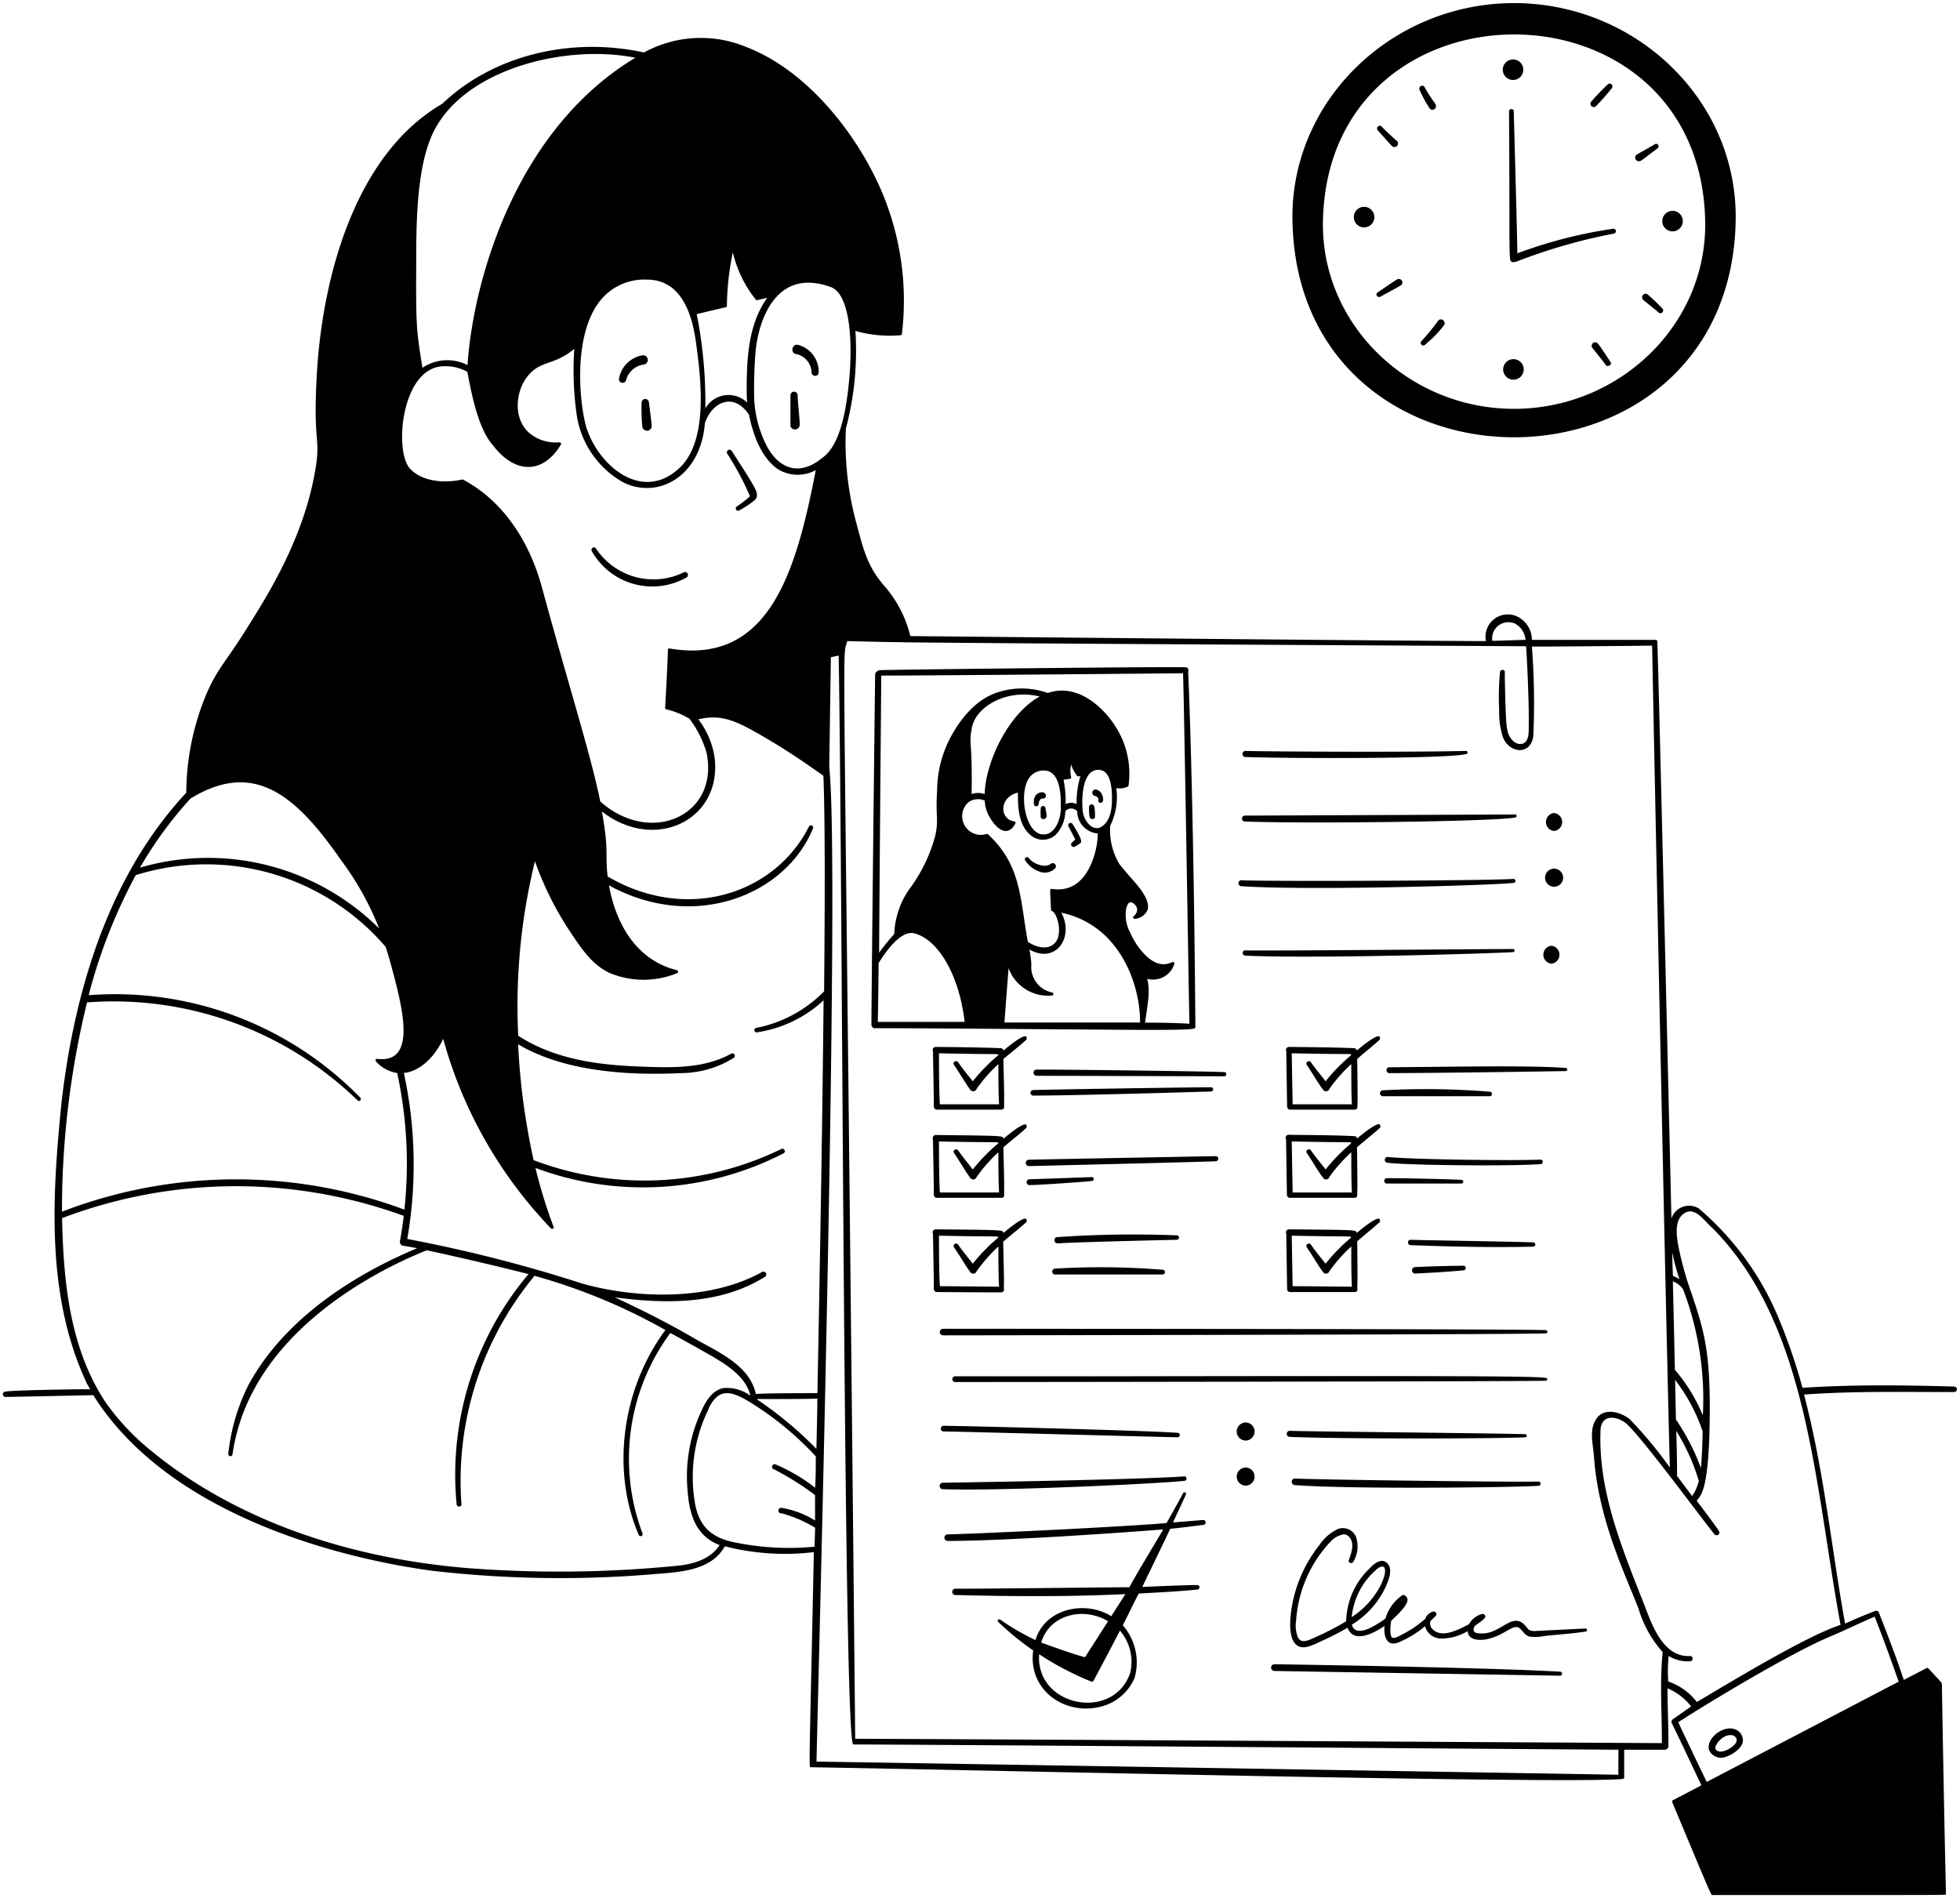 <svg width="380" height="368" fill="none" xmlns="http://www.w3.org/2000/svg"><path d="M145.409 96.22a21.847 21.847 0 0 1-2.567 1.99.448.448 0 0 0-.187.458.447.447 0 0 0 .684.28 18.61 18.61 0 0 0 3.005-1.991c.856-.896.179-1.99-.258-2.806-1.553-2.647-1.99-3.224-4.239-6.766a.52.52 0 0 0-.676-.12.52.52 0 0 0-.2.657 55.842 55.842 0 0 1 4.438 8.299Zm-12.318 15.742a.564.564 0 0 0 .209-.767.562.562 0 0 0-.766-.209 13.355 13.355 0 0 1-16.955-4.596.482.482 0 1 0-.836.477 13.441 13.441 0 0 0 8.118 6.352 13.45 13.45 0 0 0 10.23-1.257Zm-7.284-34.01a.716.716 0 0 0-1.412 0 37.71 37.71 0 0 0 .139 4.836.916.916 0 0 0 1.811-.219c-.02-.796-.458-3.8-.538-4.617Zm28.836-1.313a.7.7 0 0 0-.697-.697.694.694 0 0 0-.696.697v5.97a.914.914 0 0 0 1.547.36.918.918 0 0 0 .244-.579c.079-.537-.418-4.856-.398-5.751Zm.119-9.77c-1.194-.3-1.612 1.571-.438 1.77a3.74 3.74 0 0 1 3.025 3.662.7.7 0 0 0 .687.579.698.698 0 0 0 .686-.58 5.39 5.39 0 0 0-3.96-5.433Zm-30.248 2.029a5.57 5.57 0 0 0-4.497 4.477.7.7 0 0 0 .537.836.703.703 0 0 0 .836-.537 4.122 4.122 0 0 1 3.482-3.005.905.905 0 0 0 .321-1.638.905.905 0 0 0-.679-.133Zm108.694 225.805-5.791.478c.836-1.811 1.691-3.622 2.507-5.413a.304.304 0 0 0-.129-.408.304.304 0 0 0-.408.129c-1.055 1.99-2.129 3.861-3.224 5.811-10.646.876-38.705 2.149-42.427 2.189a.635.635 0 0 0-.636.637.636.636 0 0 0 .636.637c12.239 0 37.532-1.891 41.79-2.229-1.99 3.383-5.97 9.95-6.547 11.204-3.044 0-30.447.338-33.71.278a.618.618 0 1 0 0 1.234c13.193.338 23.382.279 32.914-.179l-2.726 4.279c-5.154-3.165-12.895-1.453-14.706 4.636a46.92 46.92 0 0 1-6.846-3.98c-.298-.199-.656.219-.378.458a56.343 56.343 0 0 0 6.786 5.532c-1.094 7.96 6.706 13.154 14.069 10.607a9.653 9.653 0 0 0 5.592-5.294 10.948 10.948 0 0 0-2.288-10.188c1.035-1.99 1.99-4.1 3.104-6.169 2.886-.14 8.517-.438 11.423-.777a.436.436 0 0 0 .248-.702.436.436 0 0 0-.248-.153c-2.727 0-8.677.278-10.746.358.119-.279 4.199-8.676 5.413-11.263a239.6 239.6 0 0 0 6.467-.776.473.473 0 0 0-.139-.936Zm-22.845 26.606c-2.249-.557-7.304-2.407-8.498-2.845 1.672-5.572 8.318-6.925 12.955-4.139-1.413 2.268-2.925 4.577-4.457 6.984Zm-8.896-.577a58.015 58.015 0 0 0 10.149 5.314.362.362 0 0 0 .378-.14 808.69 808.69 0 0 0 5.135-9.751 9.28 9.28 0 0 1 1.99 8.199c-3.244 9.492-18.368 6.547-17.652-3.602v-.02Zm20.915-121.051c9.154 0 9.353-.159 9.373-.538 0-1.333-.279-42.227-1.393-68.953a.575.575 0 0 0-.497-.816c-3.821-.139-54.885.418-59.263.557-.298 0-.915.378-.935.816-.119 9.333-.736 64.237-.716 67.998 0 .259.358.637.617.617 3.621-.079 46.964.319 52.814.319Zm6.985-69.153c.219 5.831 1.174 65.969 1.234 67.959-2.866-.179-5.751-.199-8.597-.219.498-3.721 1.055-5.97.418-8.497a4.323 4.323 0 0 0 5.254-2.866.3.3 0 0 0-.248-.388.293.293 0 0 0-.17.03c-2.229 1.054-4.279 0-6.428-2.786a13.953 13.953 0 0 1-1.672-2.866 7.264 7.264 0 0 1-.915-3.721c0-1.035.358-2.129.856-2.229.497-.099 1.413.657 1.373 1.512a1.683 1.683 0 0 1-.677 1.175.298.298 0 0 0 .239.517 2.929 2.929 0 0 0 2.448-1.711c.577-1.791-1.413-4.279-3.423-6.468 0 0-.856-.995-1.99-2.368a12.798 12.798 0 0 1-1.831-7.482 12.752 12.752 0 0 0 1.194-7.324 3.7 3.7 0 0 0 2.249-.298.262.262 0 0 0 .119-.199 16.914 16.914 0 0 0-1.234-9.015c-2.189-5.054-8.099-11.144-14.427-8.915a14.865 14.865 0 0 0-9.751-.119c-4.995 1.592-7.96 6.626-8.995 8.517a22.243 22.243 0 0 0-2.706 10.527c-.339 4.836.358 5.512-.378 8.816a30.827 30.827 0 0 1-4.936 10.188 14.311 14.311 0 0 0-1.99 3.761 16.46 16.46 0 0 0-1.015 5.035 41.859 41.859 0 0 0-2.925 3.622c0-3.98.398-52.655.418-53.73 5.214.02 54.188-.398 58.506-.458Zm-21.691 20.139a5.012 5.012 0 0 1 0-2.428 6.568 6.568 0 0 0 1.234 2.269c.07.028.148.028.219 0h.338a17.124 17.124 0 0 0-.736 5.393 2.428 2.428 0 0 0-2.13 0 21.959 21.959 0 0 0-.398-4.717l1.214-.179a.29.29 0 0 0 .201-.115.293.293 0 0 0 .058-.223Zm-1.99 5.831c0 2.209-.975 4.776-2.746 5.214-3.98.995-5.592-7.582-3.463-10.806a3.383 3.383 0 0 1 2.926-1.513c2.925 0 3.363 4.14 3.243 7.105h.04Zm7.522 3.98a1.992 1.992 0 0 1-1.87-.438 4.51 4.51 0 0 1-1.453-3.204c-.139-1.413-.139-5.453 1.512-6.985a2.178 2.178 0 0 1 1.99-.537c1.095.179 2.349 1.433 2.189 6.268-.099 2.548-.915 4.259-2.408 4.896h.04Zm-22.308-6.527a3.973 3.973 0 0 0-2.527 0c.179-10.746-.577-9.433 0-12.537.557-4.378 6.846-7.96 13.194-6.368-5.871 3.184-10.448 12.397-10.667 18.905Zm-3.144 1.592a3.22 3.22 0 0 1 3.164-.319c.039.984.29 1.948.737 2.826 1.472 2.786 3.721 4.398 5.193 1.632a.306.306 0 0 0 .037-.138.3.3 0 0 0-.255-.3c-2.806-.338-3.045-4.657.716-5.572 0 2.547 0 6.487 2.726 8.457a3.64 3.64 0 0 0 4.637-.318 6.707 6.707 0 0 0 1.831-4.517c.223-.278.543-.463.895-.518a1.555 1.555 0 0 1 1.413.518 4.32 4.32 0 0 0 3.98 4.298 15.054 15.054 0 0 1-.637 4.119c-.656 2.229-2.666 7.523-8.258 6.627a.313.313 0 0 0-.312.192.307.307 0 0 0-.026.127c.179 3.98.119 3.98.378 3.98.995.437 1.99 4.119.816 5.85-1.175 1.731-3.543 1.433-5.513.12-1.552-8.319-1.194-14.846-7.781-20.895a.293.293 0 0 0-.278 0 3.628 3.628 0 0 1-4.211-1.693 3.623 3.623 0 0 1 .748-4.476Zm7.781 32.158a8.116 8.116 0 0 0 8.398 5.313.298.298 0 1 0 0-.597 5.036 5.036 0 0 1-3.98-5.353c0-.716-.159-1.652-.358-2.965 5.094 2.905 8.736-2.388 6.169-7.144 11.343 2.408 15.323 13.93 15.263 21.293h-26.288c.259-3.701.557-7.264.796-10.547Zm-25.193-.995c1.472-2.289 4.358-6.468 6.985-5.731 4.716 1.273 8.676 8.298 9.691 17.154h-16.836c.08-3.463.12-7.105.16-11.423ZM293.326 184c-5.732 0-50.029.398-51.979.258a.522.522 0 0 0-.417.508.52.52 0 0 0 .417.507c12.298.617 45.889-.318 52.018-.676a.293.293 0 0 0 .113-.031.292.292 0 0 0 .151-.172.286.286 0 0 0 .015-.116.321.321 0 0 0-.03-.113.288.288 0 0 0-.173-.15.281.281 0 0 0-.115-.015Zm-52.676-12.179c12.975.875 48.318-.159 52.855-.637a.393.393 0 0 0 .222-.14.392.392 0 0 0 .087-.248c0-.09-.03-.178-.087-.248a.393.393 0 0 0-.222-.14c-6.428.378-48.735.497-52.755.259-.796-.08-.856 1.094-.1 1.154Zm.717-13.691a.573.573 0 0 0-.577.577.575.575 0 0 0 .577.577c12.636.438 48.934 0 52.456-.796a.299.299 0 0 0 0-.577s-48.675.219-52.456.219Zm-.04-11.363c8.676.318 39.959.358 42.904-.577a.3.3 0 0 0 .211-.51.296.296 0 0 0-.211-.087c-10.925.278-39.422.119-42.765 0a.6.6 0 0 0-.58.526.602.602 0 0 0 .441.648Zm-47.183 103.798a.53.53 0 0 0 .43-.244.54.54 0 0 0 .048-.492c.099-1.811-.12-7.562-.12-9.095 1.433-1.233 3.005-2.447 4.418-3.721a.485.485 0 0 0 .151-.348.465.465 0 0 0-.151-.348c-.557-.378-3.244 1.771-4.358 2.726-.139-.617-.179-.557-13.114-.697a.594.594 0 0 0-.626.573.592.592 0 0 0 .069.303c0 1.214.159 8.358.159 10.706a.597.597 0 0 0 .557.577c1.274.02 12.258.08 12.537.06Zm-12.099-10.985c12.736.259 11.442 0 11.462.398a35.5 35.5 0 0 0-4.915 5.035c-.955-1.274-1.99-2.448-2.826-3.701-.358-.498-1.154 0-.796.537 1.095 1.572 1.99 3.204 3.144 4.796a.694.694 0 0 0 .673.292.7.7 0 0 0 .561-.471 30.508 30.508 0 0 1 4.219-4.796c0 1.99 0 6.069.139 7.8-1.85 0-9.233-.099-11.482-.099-.179-2.189-.179-8.716-.179-9.791Zm16.875-20.835a.479.479 0 0 0 0-.697c-.557-.378-3.244 1.772-4.358 2.727-.139-.617-.139-.557-13.114-.717a.62.62 0 0 0-.531.291.61.61 0 0 0-.026.605c0 1.214.159 8.358.159 10.706a.6.6 0 0 0 .557.577h12.577a.52.52 0 0 0 .515-.467.516.516 0 0 0-.038-.249c.1-1.811-.119-7.562-.119-9.095 1.433-1.213 2.945-2.388 4.378-3.681Zm-16.875 2.567c12.736.259 11.442 0 11.462.398a34.41 34.41 0 0 0-4.915 5.035c-.915-1.214-1.99-2.468-2.826-3.702-.358-.497-1.154 0-.796.518 1.095 1.572 1.99 3.224 3.144 4.816a.694.694 0 0 0 .673.292.7.7 0 0 0 .561-.472 29.7 29.7 0 0 1 4.219-4.795c0 1.99 0 5.97.139 7.8h-11.482c-.179-2.288-.179-8.815-.179-9.89Zm16.875-19.661a.479.479 0 0 0 0-.697c-.557-.378-3.244 1.771-4.358 2.727a.575.575 0 0 0-.557-.458c-3.98-.179-12.577-.239-12.577-.239a.593.593 0 0 0-.518.285.594.594 0 0 0-.019.591c0 1.214.159 8.358.159 10.706a.6.6 0 0 0 .557.577h12.577a.554.554 0 0 0 .477-.736c.1-1.811-.119-7.562-.119-9.095 1.433-1.194 2.985-2.407 4.378-3.661Zm-16.875 2.567c12.736.279 11.442 0 11.462.398a35.5 35.5 0 0 0-4.915 5.035c-.955-1.254-1.99-2.428-2.826-3.702-.378-.497-1.174 0-.796.538 1.075 1.552 1.99 3.203 3.144 4.795a.7.7 0 0 0 1.02.137.687.687 0 0 0 .214-.316 29.749 29.749 0 0 1 4.219-4.796c0 1.99 0 6.07.139 7.801h-11.482c-.179-2.249-.179-8.815-.179-9.89Zm85.371 32.795a.48.48 0 0 0 0-.696c-.557-.378-3.244 1.771-4.358 2.726-.159-.637-.199-.557-13.114-.697a.604.604 0 0 0-.534.276.6.6 0 0 0-.024.6c0 1.214.16 10.706.16 10.706a.575.575 0 0 0 .557.577h12.577a.517.517 0 0 0 .457-.736c.12-1.811 0-7.562 0-9.094 1.314-1.174 2.846-2.368 4.279-3.662Zm-16.975 2.567c12.736.259 11.443 0 11.482.398a33.527 33.527 0 0 0-4.915 5.035c-.935-1.214-1.99-2.428-2.846-3.701-.378-.498-1.154 0-.796.537 1.095 1.572 1.99 3.224 3.145 4.796a.691.691 0 0 0 .672.292.703.703 0 0 0 .561-.471 28.95 28.95 0 0 1 4.239-4.796c0 1.99 0 6.069.12 7.8-1.851 0-9.234-.099-11.483-.099-.059-2.209-.159-8.736-.179-9.791Zm-1.094-18.626c0 1.214.159 10.706.159 10.706a.575.575 0 0 0 .557.577h12.577a.519.519 0 0 0 .458-.279c.159-.318 0-8.477 0-9.532 1.134-.975 4.397-3.601 4.497-3.84.099-.239 0-.518-.119-.577-.558-.378-3.244 1.771-4.359 2.726a.554.554 0 0 0-.557-.458c-3.98-.199-8.358-.199-12.557-.258a.612.612 0 0 0-.643.246.619.619 0 0 0-.013.689Zm1.094.358c12.736.259 11.443 0 11.482.398a33.48 33.48 0 0 0-4.915 5.035c-.955-1.254-1.99-2.468-2.846-3.702-.358-.497-1.154 0-.796.518 1.075 1.552 1.99 3.263 3.165 4.816a.68.68 0 0 0 1.213-.199 30.644 30.644 0 0 1 4.239-4.776c0 1.99 0 5.97.12 7.8H250.62c-.059-2.308-.159-8.835-.179-9.89Zm16.975-19.661a.49.49 0 0 0 .151-.348.476.476 0 0 0-.151-.349c-.557-.378-3.244 1.771-4.358 2.727a.577.577 0 0 0-.557-.458c-3.98-.179-12.577-.239-12.577-.239a.593.593 0 0 0-.518.285.596.596 0 0 0-.02.591c0 1.214.16 10.706.16 10.706a.577.577 0 0 0 .557.577h12.577a.577.577 0 0 0 .457-.298c.16-.319 0-8.478 0-9.533 1.334-1.194 2.886-2.407 4.279-3.661Zm-16.975 2.567c8.398.179 10.686.119 11.303.159.299 0 .16.1.179.239a33.48 33.48 0 0 0-4.915 5.035c-.935-1.234-1.99-2.428-2.846-3.702-.358-.497-1.154 0-.796.538 1.075 1.552 1.99 3.243 3.145 4.795a.7.7 0 0 0 1.02.137.692.692 0 0 0 .213-.316 29.835 29.835 0 0 1 4.239-4.796c0 1.99 0 6.07.12 7.801H250.62c-.059-2.249-.159-8.835-.179-9.89Zm-50.148 8.199c8.796 0 34.586-.796 34.586-.796a.42.42 0 0 0 .236-.67.418.418 0 0 0-.236-.146c-4.497 0-31.84.438-34.566.537a.538.538 0 0 0-.02 1.075Zm.677-5.035a.596.596 0 0 0-.422 1.019.596.596 0 0 0 .422.175l36.457.1a.42.42 0 0 0 .235-.67.418.418 0 0 0-.235-.146c-4.677-.179-33.811-.538-36.457-.478Zm-1.493 18.706s33.472-.796 36.218-.935a.499.499 0 0 0 .352-.85.498.498 0 0 0-.352-.145s-33.352.617-36.198.696a.62.62 0 0 0-.627.607.617.617 0 0 0 .607.627Zm.02 3.682c1.99 0 11.184-.657 12.179-.796a.378.378 0 0 0 0-.757s-10.109.378-12.159.418a.58.58 0 0 0-.481.559.58.58 0 0 0 .461.576Zm28.776 9.751a210.538 210.538 0 0 0-23.283.338c-.737 0-.737 1.194 0 1.194 2.248 0-3.781 0 17.91-.557l5.253-.12a.437.437 0 0 0 .12-.855Zm-23.801 6.447a.576.576 0 0 0-.337.936.574.574 0 0 0 .337.198h20.935a.459.459 0 0 0 .324-.781.459.459 0 0 0-.324-.134c-6.964-.567-13.96-.64-20.935-.219Zm84.515-34.288a151.21 151.21 0 0 0-20.974-.278.578.578 0 0 0 0 1.134h20.935a.459.459 0 0 0 .039-.856Zm-19.701-4.756a.576.576 0 0 0-.337.936.58.58 0 0 0 .337.199c8.836 0 31.721-.339 34.308-.398a.3.3 0 0 0 0-.597c-6.945-.558-23.581-.199-34.308-.14Zm29.413 17.91c-5.115.219-24.836 0-29.651-.517-.737 0-.796 1.055 0 1.134 4.835.518 24.556.677 29.75.239a.438.438 0 0 0-.099-.856Zm-15.343 3.921c-2.428-.14-12.08-.359-14.468-.319a.516.516 0 0 0-.365.883.512.512 0 0 0 .365.152h14.448a.358.358 0 0 0 .02-.716Zm13.89 12.955a.418.418 0 0 0 0-.836c-4.478-.159-20.318-.398-23.761-.498a.52.52 0 0 0-.517.478.534.534 0 0 0 .497.557c7.861.299 15.841.478 23.781.299Zm-13.492 3.701c-2.985 0-6.11.119-9.473.259a.633.633 0 0 0-.524.626.634.634 0 0 0 .524.627c.199 0 6.408-.298 9.513-.636a.44.44 0 0 0-.04-.876Zm15.92 12.477c-8.995-.258-113.55-.258-116.833-.258a.636.636 0 1 0 0 1.273c1.791 0 110.644-.139 116.853-.378a.317.317 0 0 0 .208-.551.326.326 0 0 0-.228-.086Zm.298 9.532c0-.537 3.085-.716-84.933-.577h-29.85a.56.56 0 0 0-.557.557.558.558 0 0 0 .557.558c2.249 0 110.962-.1 114.525-.259a.298.298 0 0 0 .258-.279Zm-117.131 9.015a.557.557 0 0 0 0 1.094c5.97.1 43.919 1.135 45.551 1.135a.436.436 0 0 0 .345-.428.437.437 0 0 0-.345-.428c-5.91-.458-41.83-1.353-45.551-1.373Zm46.844 10.666a.433.433 0 0 0 .248-.153.432.432 0 0 0 0-.549.433.433 0 0 0-.248-.153c-9.95.696-47.182 1.234-46.983 1.234a.633.633 0 0 0-.525.626.636.636 0 0 0 .525.627c11.283.398 42.904-1.114 46.983-1.632Zm66.049-8.437a.3.3 0 0 0 0-.597c-6.07-.199-44.198-.537-45.77-.657a.594.594 0 0 0-.489.587.597.597 0 0 0 .489.587c10.945.458 41.71.339 45.77.08Zm-44.696 9.273c11.104.836 42.507.458 47.223.14a.418.418 0 0 0 0-.836c-3.304.159-43.78-.359-47.143-.577-.876-.06-.896 1.213-.08 1.273Zm51.521 36.178c-15.223-.875-56.337-1.452-55.461-1.452a.656.656 0 1 0 0 1.313l55.441.916a.4.4 0 0 0 .02-.777Zm-4.338-7.92c-1.592.139-1.791-.119-2.308-.776-2.508-3.184-4.677 1.114-8.299 1.274-.935 0-1.612 0-1.811-.378-.199-.378-.119-.478 0-.876.12-.398 2.309-1.453 2.17-2.129a.579.579 0 0 0-.637-.378 3.986 3.986 0 0 0-2.528 1.99c-2.447 1.233-5.552 2.885-7.303.676a1.62 1.62 0 0 1-.179-1.293l1.035-1.015a.518.518 0 0 0-.498-.836 2.225 2.225 0 0 0-1.532 1.393 20.563 20.563 0 0 1-4.318 2.965c-.518.259-1.692 1.015-2.149.657-.458-.358-.319-2.488-.12-3.264 3.244-2.945 3.164-3.781 3.124-4.159-.039-.378-.597-1.015-1.014-.736a8.272 8.272 0 0 0-3.244 4.497c-2.169 1.572-5.771 3.781-6.527 1.194a16.957 16.957 0 0 0 6.786-7.821c.457-1.154 1.213-3.104 0-4.178-1.214-1.075-2.707.417-3.463 1.213a14.608 14.608 0 0 0-4.418 10.129 55.547 55.547 0 0 1-6.229 3.204c-1.393.657-2.527 1.055-3.124-.099a6.19 6.19 0 0 1-.338-3.323 24.65 24.65 0 0 1 6.567-15.124 4.66 4.66 0 0 1 2.666-1.533 1.435 1.435 0 0 1 1.075.558c.995 1.174.517 2.766-.099 4.437-.199.557.656.856.895.299a5.811 5.811 0 0 0 .517-4.736 2.765 2.765 0 0 0-3.542-1.573 9.116 9.116 0 0 0-3.661 3.224 26.234 26.234 0 0 0-5.473 13.413c-.338 3.184 0 6.806 3.105 6.229a10.824 10.824 0 0 0 2.407-.936 52.697 52.697 0 0 0 5.493-2.786c1.134 2.906 4.557 1.413 7.184-.338-.239 2.348.676 4.099 2.826 3.124a19.17 19.17 0 0 0 5.014-3.084 3.311 3.311 0 0 0 2.866 2.388c1.912.04 3.796-.464 5.433-1.453 0 1.99 2.885 1.99 4.736 1.294 2.766-.856 4.219-2.787 5.373-1.792.577.498.915 1.314 1.87 1.573a9.31 9.31 0 0 0 3.065-.14c2.607-.278 5.433-.457 7.801-.835a.3.3 0 0 0 0-.598l-9.194.458Zm-31.502-11.761c1.712-1.631 2.627-.378.856 3.125a16.247 16.247 0 0 1-5.512 5.97 13.93 13.93 0 0 1 4.656-9.095Z" fill="#000"/><path d="m208.469 162.766-.657.617a.477.477 0 0 0 .538.776 6.43 6.43 0 0 0 1.154-.736c.179-.199.418-.517-1.592-3.701a.455.455 0 0 0-.776.457c.139.239 1.094 2.13 1.333 2.587Zm-7.144 6.15a2.886 2.886 0 0 0 3.264-.578.614.614 0 0 0-.06-.814.621.621 0 0 0-.816-.041c-1.075.895-3.423 0-4.239-1.115-.338-.437-1.034 0-.696.478a5.455 5.455 0 0 0 2.547 2.07Zm1.373-12.199a.457.457 0 1 0-.915 0 11.406 11.406 0 0 0 0 1.811.616.616 0 0 0 1.134-.299c.02-.358-.199-1.313-.219-1.512Zm9.473-.279a.519.519 0 0 0-1.035 0c0 1.99.159 2.13.258 2.209a.577.577 0 0 0 .876-.099 8.332 8.332 0 0 0-.099-2.11Zm-10.03-1.612a.548.548 0 0 0 .432-.119.548.548 0 0 0 .205-.398c0-.498-.398-.756-.896-.697a1.674 1.674 0 0 0-1.433 1.493 6.577 6.577 0 0 0 0 .716.464.464 0 0 0 .916.14c-.02-.438.298-1.234.776-1.135Zm10.368-1.751a.637.637 0 0 0-.299 1.234c.796.179.776.677.737.816a.43.43 0 0 0 .167.46.431.431 0 0 0 .489.017c.558-.278.279-2.208-1.094-2.527ZM336.247 335.24c-2.288-.776-5.652 1.99-4.856 4.139a2.532 2.532 0 0 0 3.324 1.194c1.154-.378 2.945-1.552 3.184-2.866a2.29 2.29 0 0 0-1.652-2.467Zm-1.293 3.98c-.737.358-1.732.656-2.289 0-.557-.657 1.274-2.906 2.866-2.806.995-.06 2.288 1.293-.577 2.806Z" fill="#000"/><path d="M378.893 268.834c-8.716-.259-19.004-.438-29.432.238a109.129 109.129 0 0 0-4.378-12.895 56.191 56.191 0 0 0-15.741-21.89 3.6 3.6 0 0 0-5.293 1.99c0-.219-2.448-104.833-2.726-111.679 0-.437 0-.497-.438-.537h-23.88a5.08 5.08 0 0 0-2.746-4.477 4.319 4.319 0 0 0-6.169 4.716c-10.527 0-102.067-.876-111.599-.975a23.11 23.11 0 0 0-5.234-9.95c-3.065-3.622-3.821-6.587-5.413-12.657a59.428 59.428 0 0 1-1.851-17.611 58.711 58.711 0 0 0 1.851-18.945 24.52 24.52 0 0 0 8.756.836.3.3 0 0 0 .259-.259 54.156 54.156 0 0 0-2.766-24.656c-3.98-11.343-14.229-25.87-27.343-30.944a22.965 22.965 0 0 0-19.9 1.035c-14.447-3.145-29.432.696-39.103 9.95-16.915 9.79-23.303 33.69-24.338 52.735-.756 13.93.895 11.66-.358 18.706-2.269 12.775-8.935 23.501-12.935 29.849-4.358 7.045-5.85 7.96-8.12 13.194a50.13 50.13 0 0 0-3.88 19.084c-13.094 14.03-21.233 34.288-24.198 60.158-1.831 18.308-3.005 37.531 4.955 54.446l.617 1.055c-3.98 0-15.124.199-16.418.458a.517.517 0 1 0 0 1.035c1.015 0 16.656-.339 17.015-.339 16.099 25.631 54.207 32.517 65.77 34.049a216.542 216.542 0 0 0 43.998.557c5.114-.358 10.308-1.034 12.676-5.313a46.851 46.851 0 0 0 17.254 1.134c-.657 32.398-.916 39.661-.777 41.253 0 .557 0 .438.538.458 36.735.617 146.782 3.263 157.09 2.268a.302.302 0 0 0 .18-.092.3.3 0 0 0 .079-.186v-5.393h7.96a.754.754 0 0 0 .617-.617c0-3.721-.159-7.463-.179-11.283a11.462 11.462 0 0 1 4.577 3.502c-.498.378-3.562 2.507-3.562 2.507a.6.6 0 0 0-.179.757c1.572 3.184 5.731 12.039 5.731 12.039l-5.512 2.886a.298.298 0 0 0-.14.378c7.96 19.044 7.522 18.009 7.821 18.009 46.845 0 44.994 0 45.173-.099.179-.1 0 1.452-.716-40.855 0-.199 0-.159-2.647-3.025a.298.298 0 0 0-.358 0l-4.378 2.269c-1.294-3.881-2.826-7.96-4.816-13.015a.55.55 0 0 0-.29-.34.547.547 0 0 0-.446-.018 122.16 122.16 0 0 0-5.831 2.448c-2.667-14.786-4.119-29.85-7.96-44.397 9.95-.736 20.178-.458 29.094-.498a.525.525 0 0 0 .407-.886.532.532 0 0 0-.368-.168Zm-85.112-147.897a3.982 3.982 0 0 1 1.99 3.124c-1.114 0-5.114.179-6.447.179a3.145 3.145 0 0 1 4.457-3.303Zm2.607 19.462c0 1.373.139 3.463-1.254 3.801-1.393.338-2.467-1.114-2.786-2.189a12.712 12.712 0 0 1-.338-2.448c-.119-1.612-.278-7.562-.259-9.233 0-.617-.875-.577-.935 0a50.573 50.573 0 0 0-.159 7.323 15.923 15.923 0 0 0 .657 5.074c1.154 3.423 5.572 3.841 5.97-.159.245-5.738.152-11.486-.279-17.213 6.766 0 20.875-.14 23.303-.179.378 19.76 2.865 139.698 3.443 159.359a80.387 80.387 0 0 0-7.841-9.433c-1.99-1.492-5.015-2.149-6.428 0-1.413 2.149-.656 4.577-.418 7.662.916 12.079 6.15 22.725 8.617 29.153a21.997 21.997 0 0 0 4.677 8.398c-.597 5.87-.14 11.761-.16 17.651-.199 0-149.926-.875-156.394-.836-2.229-226.76-2.607-208.372-1.532-212.83 13.054.279.199.279 131.599.995.199 2.249.597 11.781.517 15.104Zm27.86 102.624a45.064 45.064 0 0 0 1.373 5.015 7.055 7.055 0 0 0-1.273-.676c-.08-1.413-.1-2.866-.14-4.339h.04ZM313.82 344.095c-21.77-.378-142.941-2.368-155.518-2.547.438-20.238 4.597-173.468 2.468-192.851l.318-21.273 1.512-.318c.776 44.536.956 211.119 2.826 211.119 12.278 0 144.076 1.015 148.355 1.015 0 1.234-.04 3.681 0 4.855h.039ZM90.244 303.997c-24.278-2.09-45.253-9.95-60.635-22.467a47.413 47.413 0 0 1-8.896-9.293c-7.144-10.508-8.417-23.522-8.676-36.059a94.9 94.9 0 0 1 66.247-.438c-.617 5.015-.935 4.995-.637 5.453.299.457.2.199 3.224.815-10.965 4.597-25.213 12.856-32.636 26.388a38.743 38.743 0 0 0-3.98 13.552.419.419 0 0 0 .816.099c3.244-23.143 27.203-35.442 37.67-39.641a614.44 614.44 0 0 1 19.722 4.617 60.39 60.39 0 0 0-13.93 44.696.477.477 0 0 0 .935 0 62.303 62.303 0 0 1 14.169-44.357 113.388 113.388 0 0 1 25.372 10.507c-8.477 11.422-10.547 27.342-5.134 39.8a.4.4 0 0 0 .477.136.394.394 0 0 0 .196-.175c.043-.079.059-.171.043-.26a41.091 41.091 0 0 1 5.373-38.924 411.443 411.443 0 0 1 7.562 4.199c3.443 1.99 7.125 4.318 7.96 7.96a7.683 7.683 0 0 0-5.273-1.473c-2.468.518-3.662 3.184-4.378 4.756a30.149 30.149 0 0 0-2.527 15.144c.298 3.98 1.293 8.696 6.208 10.527-1.791 2.846-5.313 3.682-7.86 3.98a232.196 232.196 0 0 1-41.412.458Zm-20.875-90.605a.377.377 0 0 0 .517-.537 66.392 66.392 0 0 0-52.695-19.9 103.467 103.467 0 0 1 9.134-23.283 45.77 45.77 0 0 1 48.457 13.93 92.73 92.73 0 0 1 1.273 4.378c1.99 7.502 4.796 18.268-2.905 17.313a.3.3 0 0 0-.303.158.3.3 0 0 0 .044.339 6.8 6.8 0 0 0 4.12 2.249 83.265 83.265 0 0 1 1.392 26.487 93.83 93.83 0 0 0-66.386.398 169.64 169.64 0 0 1 4.856-40.576 67.934 67.934 0 0 1 52.496 19.044Zm-32.437-58.565c12.218-7.463 20.278-.916 29.273 12.059a56.792 56.792 0 0 1 7.303 13.134 47.041 47.041 0 0 0-46.367-11.801 76.271 76.271 0 0 1 9.79-13.392Zm70.346 82.903a95.157 95.157 0 0 1-3.462-11.283 59.547 59.547 0 0 0 48.158-2.866.479.479 0 0 0-.438-.836 60.525 60.525 0 0 1-48.078 2.189 132.345 132.345 0 0 1-3.005-22.467c8.855 5.274 21.193 6.09 31.541 5.592a19.566 19.566 0 0 0 10.249-2.945.477.477 0 0 0-.498-.816c-5.313 2.945-11.602 2.726-17.691 2.487-8.219-.298-16.597-1.432-23.581-5.97a117.689 117.689 0 0 1 3.243-33.83 62.122 62.122 0 0 0 6.408 13.035c2.806 4.239 4.677 7.025 8.139 8.656a17.151 17.151 0 0 0 13.015 0 .293.293 0 0 0 .191-.278.298.298 0 0 0-.191-.279c-8.119-1.99-11.94-9.333-13.214-16.457 16.457 9.015 34.248 1.99 39.581-11.104a.436.436 0 0 0-.776-.358c-6.666 13.253-23.78 18.706-39.064 9.731-.517-4.418.299-4.836-1.114-12.597 10.288 7.96 23.124 1.672 21.89-10.169a16.016 16.016 0 0 0-3.184-7.701c4.816-1.115 7.662.378 14.428 4.437 3.343 1.99 6.646 4.259 9.81 6.508.319 7.721.319 23.004.14 41.79a25.093 25.093 0 0 1-13.214 7.104.434.434 0 0 0-.247.192c-.057.092-.077.201-.057.307a.442.442 0 0 0 .463.357 24.24 24.24 0 0 0 12.955-6.209c-.219 22.905-.696 50.685-1.194 76.157-2.229 0-9.293 0-11.94.159-1.254-5.711-7.582-8.238-12.258-10.964-4.677-2.727-9.95-5.393-15.085-7.761 9.632 1.253 20.318 1.512 29.094-3.98a.543.543 0 0 0 .189-.747.547.547 0 0 0-.746-.189c-10.726 5.97-25.532 4.916-34.944 2.209a277.719 277.719 0 0 0-33.83-8.617 84.155 84.155 0 0 0-.657-32.178c3.423-.378 6.15-3.482 7.622-6.627a85.885 85.885 0 0 0 20.875 36.736.32.32 0 0 0 .448.03.317.317 0 0 0 .029-.448Zm51.183 33.432c0 3.303-.119 6.547-.179 9.751a72.72 72.72 0 0 0-11.462-9.552v-.119c2.348 0 9.512.039 11.641-.08ZM140.929 59.366c.036-3.505.422-6.999 1.154-10.427a23.086 23.086 0 0 0 4.518 9.233.335.335 0 0 0 .298 0l1.851-.438c-3.562 5.015-3.98 11.244-3.98 17.692 0 .955 0 1.83.099 2.646a5.173 5.173 0 0 0-8.119 1.115 87.77 87.77 0 0 0-1.671-18.288l5.532-1.314a.278.278 0 0 0 .318-.219Zm-9.731 31.84c-7.084 5.97-15.303-1.114-17.552-8.457-1.353-4.836-2.547-17.691 2.607-24.318a10.947 10.947 0 0 1 9.154-4.219c6.249 0 8.617 5.791 9.493 11.94 1.114 7.92 2.487 20.06-3.702 25.054ZM90.642 70.79a8.596 8.596 0 0 0-8.736.517c-1.134-6.965-1.274-7.96-1.214-19.462 0-7.681 0-17.91 2.687-24.736 5.014-13.213 25.471-18.745 39.799-15.92-23.561 14.209-31.501 43.84-32.536 59.6Zm-4.517.219a8.716 8.716 0 0 1 4.477 1.074c.836 4.319 2.09 11.025 4.955 14.229 4.18 5.512 9.632 5.79 13.194-.12a.3.3 0 0 0-.127-.405.298.298 0 0 0-.152-.032 7.96 7.96 0 0 1-6.069-1.99c-3.045-2.985-2.149-7.821-.597-10.15 2.666-3.98 5.273-2.447 9.532-5.97a61.256 61.256 0 0 0 .557 13.354 18.08 18.08 0 0 0 8.856 12.477c6.626 3.383 15.104-.876 15.92-11.502 1.612-4.418 5.81-5.771 8.557-1.533.696 3.523 2.228 8.2 5.592 10.528a7.32 7.32 0 0 0 7.343.179c-3.761 19.382-8.916 37.909-28.318 34.586a.294.294 0 0 0-.243.057.299.299 0 0 0-.115.221c0 1.473-.398 9.015-.538 11.204a.324.324 0 0 0 .064.201.315.315 0 0 0 .175.117c1.587.369 3.105.987 4.498 1.831a21.01 21.01 0 0 1 3.283 6.488c2.587 12.278-10.845 18.248-20.596 9.532-1.831-9.075-5.97-21.89-11.284-41.432-1.194-4.418-4.855-15.383-15.323-20.975a.4.4 0 0 0-.219 0c-1.054.259-6.626 1.274-9.95-1.99-3.323-3.263-1.81-19.98 6.528-19.98Zm72.794 18.149c-4.179 3.184-8.239 1.651-10.567-3.304a22.323 22.323 0 0 1-2.129-8.437 87.074 87.074 0 0 1 .278-9.433c.697-6.428 3.722-13.174 10.189-13.174a12.73 12.73 0 0 1 4.736.995c3.025 1.612 3.761 8.657 3.383 15.502-.935 14.945-4.517 16.816-5.89 17.85Zm166.225 197.01c0-1.314 0-4.359-.16-8.737a39.548 39.548 0 0 1 4.378 9.712 9.19 9.19 0 0 1-1.293 2.925l-2.925-3.9Zm-.379-18.627a34.465 34.465 0 0 1 5.334 9.95c0 1.493-.14 4.975-.319 7.144a43.924 43.924 0 0 0-4.855-9.412c-.04-2.209-.1-4.776-.16-7.642v-.04Zm5.373 6.866a32.916 32.916 0 0 0-5.412-8.816c-.12-5.075-.239-10.885-.398-17.154a3.987 3.987 0 0 1 1.99 1.552 59.702 59.702 0 0 1 3.82 24.517v-.099Zm-192.731-1.373c1.99-4.1 4.517-3.364 8.318-.976a60.998 60.998 0 0 1 12.438 10.309c0 1.99 0 3.98-.12 6.089a33.818 33.818 0 0 0-7.741-4.557.493.493 0 0 0-.38.058.507.507 0 0 0-.235.506.492.492 0 0 0 .199.328.504.504 0 0 0 .177.083 56.088 56.088 0 0 1 7.96 4.995v4.935a17.627 17.627 0 0 0-6.467-2.448.533.533 0 0 0-.445.113.536.536 0 0 0-.144.644.546.546 0 0 0 .354.292.548.548 0 0 0 .235.006 25.035 25.035 0 0 1 6.368 2.726c.159.1.119-.417 0 3.742-4.93.475-9.903.241-14.766-.697-5.353-.895-7.821-3.323-8.517-8.378a29.846 29.846 0 0 1 2.766-17.671v-.099Zm186.105 48.018a6.906 6.906 0 0 0 4.238 1.035.513.513 0 0 0 .417-.507.52.52 0 0 0-.417-.508 5.684 5.684 0 0 1-4.397-1.612c-2.488-2.248-3.662-6.089-5.095-9.671-4.457-11.224-8.338-21.393-7.96-32.278 0-2.885 2.348-3.303 4.716-1.731 2.369 1.572 15.244 19.144 17.373 21.671a.539.539 0 0 0 .856-.657c-1.393-1.99-2.886-3.98-4.299-5.831l.1-.119c.876-1.035 1.99-2.468 2.348-12.039.458-15.92-.756-20.06-3.423-27.98a64.4 64.4 0 0 1-2.547-9.114c-.358-1.99-.915-5.214 1.174-6.507 2.09-1.294 3.801 1.512 5.274 2.766 18.686 18.686 19.9 49.591 24.974 77.072-6.706 2.15-22.188 11.602-27.86 14.945a11.939 11.939 0 0 0-5.552-3.98c-.099-1.552-.099-3.204.08-4.855v-.1Zm7.383 24.437s-4.08-8.457-5.513-11.581c5.314-3.463 21.791-13.433 29.552-16.657 2.865-1.194 5.671-2.607 8.517-3.801 1.731 4.359 3.323 8.796 4.657 12.597l-37.213 19.442Zm5.611-302.639C336.984 19.546 317.243.602 293.542.602c-23.701 0-43.421 18.944-42.964 42.247 1.115 55.9 84.814 55.92 85.928 0Zm-80.017 0c.975-48.217 73.152-48.237 74.107 0 .418 20.08-16.616 36.417-37.054 36.417-20.437 0-37.451-16.338-37.053-36.417Z" fill="#000"/><path d="M293.484 21.596a.458.458 0 0 0-.916 0c.139 20.278 0 26.268.179 28.158 0 .995.259 1.334 1.513.876a106.67 106.67 0 0 1 18.626-5.333.479.479 0 1 0-.199-.936 89.995 89.995 0 0 0-18.507 4.757c-.06-5.234-.577-22.687-.696-27.522Zm-23.542 6.786a.696.696 0 0 0 .955-.995c-.557-.458-2.547-2.309-3.005-2.826a.521.521 0 1 0-.756.716c.478.538 2.308 2.627 2.806 3.105Zm7.204-7.423a.672.672 0 0 0 .683.312.678.678 0 0 0 .55-.511c.1-.378 0-.517-.636-1.373a28.462 28.462 0 0 1-1.533-2.468c-.338-.656-1.293-.12-.975.538a23.83 23.83 0 0 0 1.911 3.502Zm32.258-.358a42.93 42.93 0 0 0 3.104-3.523.539.539 0 0 0-.412-.868.538.538 0 0 0-.364.132 42.99 42.99 0 0 0-3.224 3.363.635.635 0 0 0 .896.895Zm8.377 10.646c.279 0 .339 0 2.329-1.552l1.234-.915a.483.483 0 0 0-.518-.816c-.557.358-2.786 1.592-3.462 1.99a.694.694 0 0 0-.309.814.693.693 0 0 0 .726.48Zm-7.999 35.343a.686.686 0 0 0-.966-.05.684.684 0 0 0-.049.965c.398.498 2.149 2.667 2.527 3.224.378.557 1.333 0 .935-.577-.398-.577-1.95-2.965-2.447-3.562Zm9.572-9.572a.698.698 0 0 0-.816 1.094c.199.18 2.806 2.249 3.024 2.488a.54.54 0 0 0 .889-.366.538.538 0 0 0-.112-.37 35.478 35.478 0 0 0-2.985-2.846Zm-43.78 9.134a.49.49 0 0 0-.093.534.499.499 0 0 0 .451.302c.239 0 .318-.1.816-.558a20.134 20.134 0 0 0 3.223-3.402c.478-.697-.597-1.533-1.134-.856a44.597 44.597 0 0 1-3.263 3.98Zm-8.199-8.577c.179 0 .258 0 .855-.398 1.015-.537 2.886-1.532 3.364-1.85a.68.68 0 0 0-.677-1.174c-.716.377-3.582 2.407-3.801 2.526a.474.474 0 0 0-.229.552.48.48 0 0 0 .488.344Zm-2.906-17.472a1.99 1.99 0 1 0 0 3.981 1.99 1.99 0 0 0 0-3.981Zm28.875-24.597a1.989 1.989 0 1 0 0-3.978 1.989 1.989 0 0 0 0 3.978Zm.14 54.128a1.99 1.99 0 1 0 0 3.978 1.99 1.99 0 0 0 0-3.978Zm30.785-24.775a1.989 1.989 0 1 0 0-3.978 1.989 1.989 0 0 0 0 3.978Zm-82.744 230.939a1.755 1.755 0 0 0-1.752 1.752 1.754 1.754 0 0 0 1.752 1.751 1.752 1.752 0 0 0 0-3.503Zm0 8.736a1.755 1.755 0 0 0-1.752 1.752 1.754 1.754 0 0 0 1.752 1.751 1.752 1.752 0 0 0 0-3.503Zm59.262-97.689a1.752 1.752 0 0 0 0-3.482 1.748 1.748 0 0 0-1.565 1.741 1.753 1.753 0 0 0 1.565 1.741Zm.517-14.925a1.75 1.75 0 1 0 .002-3.501 1.75 1.75 0 0 0-.002 3.501Zm0-10.805a1.753 1.753 0 0 0 1.116-2.912 1.748 1.748 0 0 0-1.116-.571 1.75 1.75 0 0 0 0 3.483Z" fill="#000"/></svg>